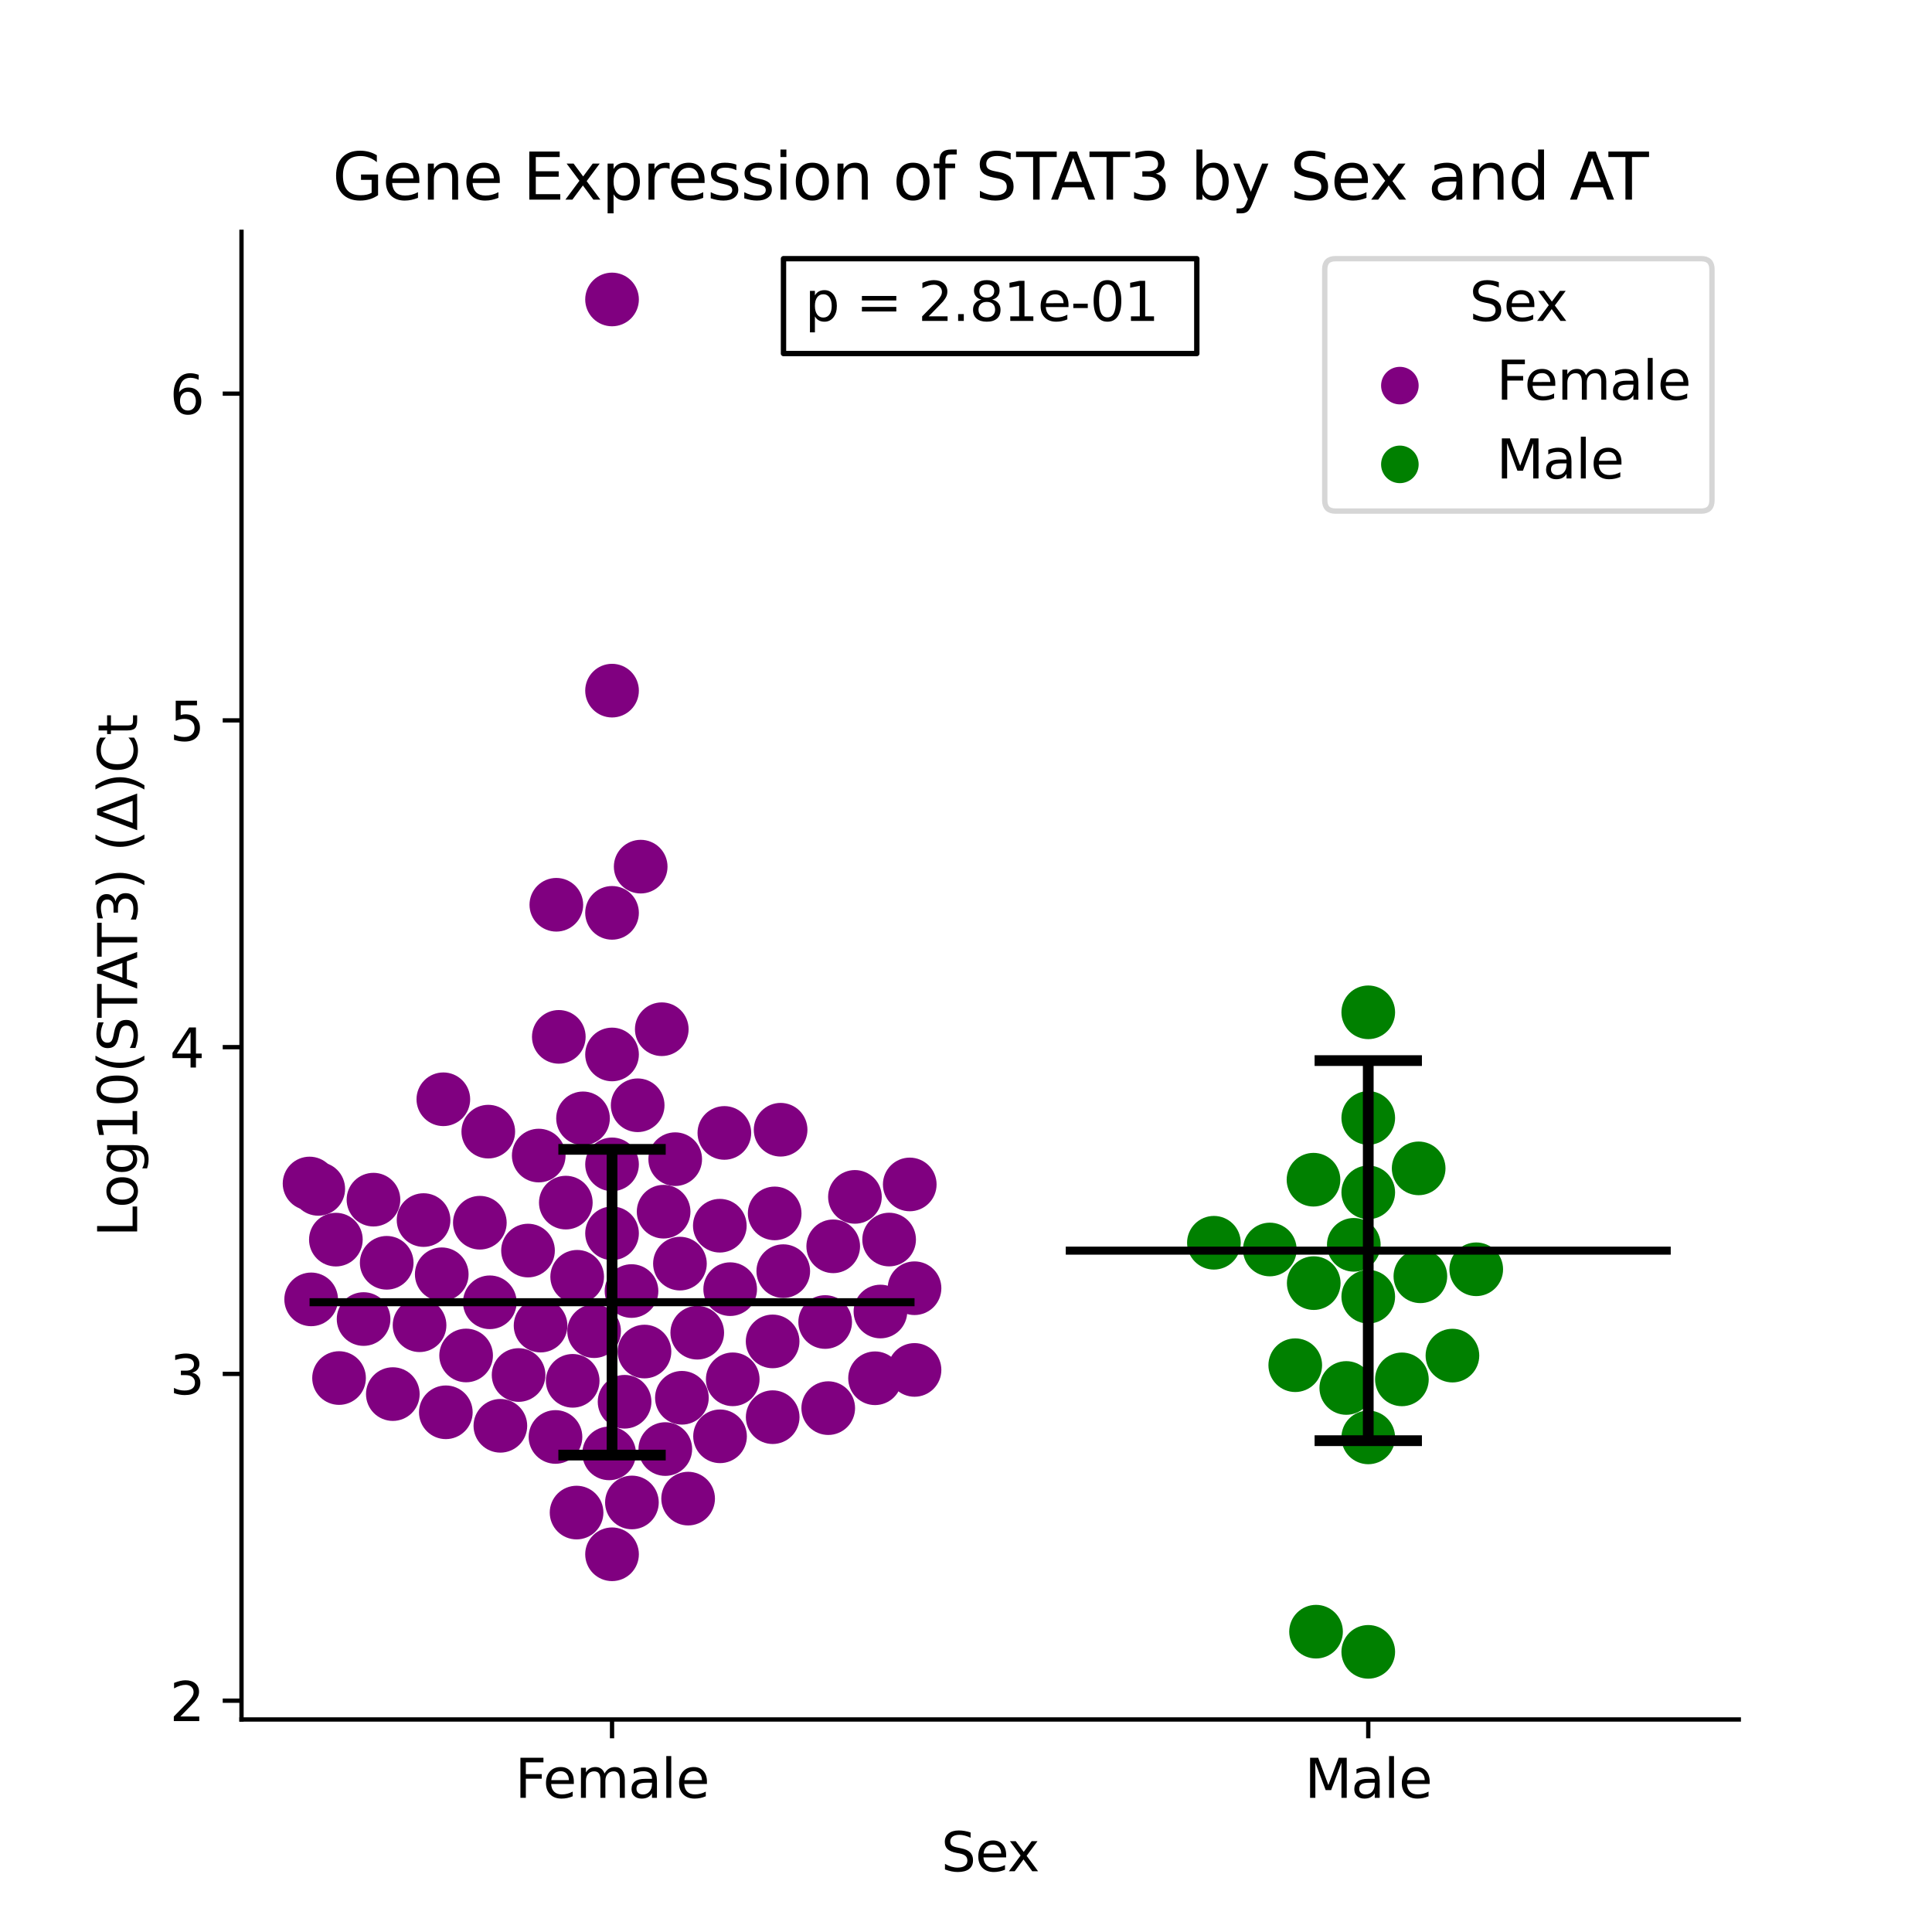 <?xml version="1.0" encoding="utf-8" standalone="no"?>
<!DOCTYPE svg PUBLIC "-//W3C//DTD SVG 1.1//EN"
  "http://www.w3.org/Graphics/SVG/1.1/DTD/svg11.dtd">
<svg xmlns:xlink="http://www.w3.org/1999/xlink" width="360pt" height="360pt" viewBox="0 0 360 360" xmlns="http://www.w3.org/2000/svg" version="1.1">
 <defs>
  <style type="text/css">*{stroke-linejoin: round; stroke-linecap: butt}</style>
 </defs>
 <g id="figure_1">
  <g id="patch_1">
   <path d="M 0 360 
L 360 360 
L 360 0 
L 0 0 
z
" style="fill: #ffffff"/>
  </g>
  <g id="axes_1">
   <g id="patch_2">
    <path d="M 45 320.4 
L 324 320.4 
L 324 43.2 
L 45 43.2 
z
" style="fill: #ffffff"/>
   </g>
   <g id="PathCollection_1">
    <defs>
     <path id="C0_0_b13d244ba3" d="M 0 5 
C 1.326 5 2.598 4.473 3.536 3.536 
C 4.473 2.598 5 1.326 5 -0 
C 5 -1.326 4.473 -2.598 3.536 -3.536 
C 2.598 -4.473 1.326 -5 0 -5 
C -1.326 -5 -2.598 -4.473 -3.536 -3.536 
C -4.473 -2.598 -5 -1.326 -5 0 
C -5 1.326 -4.473 2.598 -3.536 3.536 
C -2.598 4.473 -1.326 5 0 5 
z
"/>
    </defs>
    <g clip-path="url(#p13f1347b82)">
     <use xlink:href="#C0_0_b13d244ba3" x="78.179" y="246.939" style="fill: #800080"/>
    </g>
    <g clip-path="url(#p13f1347b82)">
     <use xlink:href="#C0_0_b13d244ba3" x="72.057" y="235.304" style="fill: #800080"/>
    </g>
    <g clip-path="url(#p13f1347b82)">
     <use xlink:href="#C0_0_b13d244ba3" x="103.507" y="267.756" style="fill: #800080"/>
    </g>
    <g clip-path="url(#p13f1347b82)">
     <use xlink:href="#C0_0_b13d244ba3" x="104.126" y="193.204" style="fill: #800080"/>
    </g>
    <g clip-path="url(#p13f1347b82)">
     <use xlink:href="#C0_0_b13d244ba3" x="113.504" y="270.815" style="fill: #800080"/>
    </g>
    <g clip-path="url(#p13f1347b82)">
     <use xlink:href="#C0_0_b13d244ba3" x="155.258" y="232.233" style="fill: #800080"/>
    </g>
    <g clip-path="url(#p13f1347b82)">
     <use xlink:href="#C0_0_b13d244ba3" x="105.433" y="224.09" style="fill: #800080"/>
    </g>
    <g clip-path="url(#p13f1347b82)">
     <use xlink:href="#C0_0_b13d244ba3" x="118.822" y="205.951" style="fill: #800080"/>
    </g>
    <g clip-path="url(#p13f1347b82)">
     <use xlink:href="#C0_0_b13d244ba3" x="78.925" y="227.342" style="fill: #800080"/>
    </g>
    <g clip-path="url(#p13f1347b82)">
     <use xlink:href="#C0_0_b13d244ba3" x="57.682" y="220.529" style="fill: #800080"/>
    </g>
    <g clip-path="url(#p13f1347b82)">
     <use xlink:href="#C0_0_b13d244ba3" x="123.312" y="191.781" style="fill: #800080"/>
    </g>
    <g clip-path="url(#p13f1347b82)">
     <use xlink:href="#C0_0_b13d244ba3" x="163.052" y="256.819" style="fill: #800080"/>
    </g>
    <g clip-path="url(#p13f1347b82)">
     <use xlink:href="#C0_0_b13d244ba3" x="169.519" y="220.703" style="fill: #800080"/>
    </g>
    <g clip-path="url(#p13f1347b82)">
     <use xlink:href="#C0_0_b13d244ba3" x="57.98" y="242.12" style="fill: #800080"/>
    </g>
    <g clip-path="url(#p13f1347b82)">
     <use xlink:href="#C0_0_b13d244ba3" x="117.749" y="279.961" style="fill: #800080"/>
    </g>
    <g clip-path="url(#p13f1347b82)">
     <use xlink:href="#C0_0_b13d244ba3" x="63.177" y="256.779" style="fill: #800080"/>
    </g>
    <g clip-path="url(#p13f1347b82)">
     <use xlink:href="#C0_0_b13d244ba3" x="114.045" y="128.691" style="fill: #800080"/>
    </g>
    <g clip-path="url(#p13f1347b82)">
     <use xlink:href="#C0_0_b13d244ba3" x="114.045" y="170.098" style="fill: #800080"/>
    </g>
    <g clip-path="url(#p13f1347b82)">
     <use xlink:href="#C0_0_b13d244ba3" x="165.675" y="230.973" style="fill: #800080"/>
    </g>
    <g clip-path="url(#p13f1347b82)">
     <use xlink:href="#C0_0_b13d244ba3" x="82.314" y="237.444" style="fill: #800080"/>
    </g>
    <g clip-path="url(#p13f1347b82)">
     <use xlink:href="#C0_0_b13d244ba3" x="106.713" y="257.297" style="fill: #800080"/>
    </g>
    <g clip-path="url(#p13f1347b82)">
     <use xlink:href="#C0_0_b13d244ba3" x="83.074" y="263.16" style="fill: #800080"/>
    </g>
    <g clip-path="url(#p13f1347b82)">
     <use xlink:href="#C0_0_b13d244ba3" x="159.305" y="223.023" style="fill: #800080"/>
    </g>
    <g clip-path="url(#p13f1347b82)">
     <use xlink:href="#C0_0_b13d244ba3" x="96.633" y="256.215" style="fill: #800080"/>
    </g>
    <g clip-path="url(#p13f1347b82)">
     <use xlink:href="#C0_0_b13d244ba3" x="153.759" y="246.339" style="fill: #800080"/>
    </g>
    <g clip-path="url(#p13f1347b82)">
     <use xlink:href="#C0_0_b13d244ba3" x="134.974" y="211.105" style="fill: #800080"/>
    </g>
    <g clip-path="url(#p13f1347b82)">
     <use xlink:href="#C0_0_b13d244ba3" x="98.388" y="233.025" style="fill: #800080"/>
    </g>
    <g clip-path="url(#p13f1347b82)">
     <use xlink:href="#C0_0_b13d244ba3" x="145.95" y="236.86" style="fill: #800080"/>
    </g>
    <g clip-path="url(#p13f1347b82)">
     <use xlink:href="#C0_0_b13d244ba3" x="119.383" y="161.487" style="fill: #800080"/>
    </g>
    <g clip-path="url(#p13f1347b82)">
     <use xlink:href="#C0_0_b13d244ba3" x="100.385" y="215.322" style="fill: #800080"/>
    </g>
    <g clip-path="url(#p13f1347b82)">
     <use xlink:href="#C0_0_b13d244ba3" x="108.638" y="208.39" style="fill: #800080"/>
    </g>
    <g clip-path="url(#p13f1347b82)">
     <use xlink:href="#C0_0_b13d244ba3" x="69.59" y="223.538" style="fill: #800080"/>
    </g>
    <g clip-path="url(#p13f1347b82)">
     <use xlink:href="#C0_0_b13d244ba3" x="126.697" y="235.458" style="fill: #800080"/>
    </g>
    <g clip-path="url(#p13f1347b82)">
     <use xlink:href="#C0_0_b13d244ba3" x="114.045" y="216.962" style="fill: #800080"/>
    </g>
    <g clip-path="url(#p13f1347b82)">
     <use xlink:href="#C0_0_b13d244ba3" x="136.06" y="240.217" style="fill: #800080"/>
    </g>
    <g clip-path="url(#p13f1347b82)">
     <use xlink:href="#C0_0_b13d244ba3" x="114.045" y="55.8" style="fill: #800080"/>
    </g>
    <g clip-path="url(#p13f1347b82)">
     <use xlink:href="#C0_0_b13d244ba3" x="123.656" y="225.781" style="fill: #800080"/>
    </g>
    <g clip-path="url(#p13f1347b82)">
     <use xlink:href="#C0_0_b13d244ba3" x="82.61" y="204.834" style="fill: #800080"/>
    </g>
    <g clip-path="url(#p13f1347b82)">
     <use xlink:href="#C0_0_b13d244ba3" x="170.409" y="240.042" style="fill: #800080"/>
    </g>
    <g clip-path="url(#p13f1347b82)">
     <use xlink:href="#C0_0_b13d244ba3" x="123.97" y="270.012" style="fill: #800080"/>
    </g>
    <g clip-path="url(#p13f1347b82)">
     <use xlink:href="#C0_0_b13d244ba3" x="100.728" y="247.007" style="fill: #800080"/>
    </g>
    <g clip-path="url(#p13f1347b82)">
     <use xlink:href="#C0_0_b13d244ba3" x="134.128" y="228.393" style="fill: #800080"/>
    </g>
    <g clip-path="url(#p13f1347b82)">
     <use xlink:href="#C0_0_b13d244ba3" x="170.409" y="255.265" style="fill: #800080"/>
    </g>
    <g clip-path="url(#p13f1347b82)">
     <use xlink:href="#C0_0_b13d244ba3" x="67.749" y="245.785" style="fill: #800080"/>
    </g>
    <g clip-path="url(#p13f1347b82)">
     <use xlink:href="#C0_0_b13d244ba3" x="143.979" y="264.069" style="fill: #800080"/>
    </g>
    <g clip-path="url(#p13f1347b82)">
     <use xlink:href="#C0_0_b13d244ba3" x="134.169" y="267.635" style="fill: #800080"/>
    </g>
    <g clip-path="url(#p13f1347b82)">
     <use xlink:href="#C0_0_b13d244ba3" x="93.236" y="265.677" style="fill: #800080"/>
    </g>
    <g clip-path="url(#p13f1347b82)">
     <use xlink:href="#C0_0_b13d244ba3" x="120.09" y="251.842" style="fill: #800080"/>
    </g>
    <g clip-path="url(#p13f1347b82)">
     <use xlink:href="#C0_0_b13d244ba3" x="107.437" y="281.846" style="fill: #800080"/>
    </g>
    <g clip-path="url(#p13f1347b82)">
     <use xlink:href="#C0_0_b13d244ba3" x="62.586" y="230.988" style="fill: #800080"/>
    </g>
    <g clip-path="url(#p13f1347b82)">
     <use xlink:href="#C0_0_b13d244ba3" x="59.303" y="221.531" style="fill: #800080"/>
    </g>
    <g clip-path="url(#p13f1347b82)">
     <use xlink:href="#C0_0_b13d244ba3" x="145.456" y="210.51" style="fill: #800080"/>
    </g>
    <g clip-path="url(#p13f1347b82)">
     <use xlink:href="#C0_0_b13d244ba3" x="136.536" y="257.016" style="fill: #800080"/>
    </g>
    <g clip-path="url(#p13f1347b82)">
     <use xlink:href="#C0_0_b13d244ba3" x="154.329" y="262.385" style="fill: #800080"/>
    </g>
    <g clip-path="url(#p13f1347b82)">
     <use xlink:href="#C0_0_b13d244ba3" x="164.056" y="244.383" style="fill: #800080"/>
    </g>
    <g clip-path="url(#p13f1347b82)">
     <use xlink:href="#C0_0_b13d244ba3" x="129.922" y="248.331" style="fill: #800080"/>
    </g>
    <g clip-path="url(#p13f1347b82)">
     <use xlink:href="#C0_0_b13d244ba3" x="128.222" y="279.245" style="fill: #800080"/>
    </g>
    <g clip-path="url(#p13f1347b82)">
     <use xlink:href="#C0_0_b13d244ba3" x="86.855" y="252.572" style="fill: #800080"/>
    </g>
    <g clip-path="url(#p13f1347b82)">
     <use xlink:href="#C0_0_b13d244ba3" x="107.549" y="237.911" style="fill: #800080"/>
    </g>
    <g clip-path="url(#p13f1347b82)">
     <use xlink:href="#C0_0_b13d244ba3" x="116.382" y="261.198" style="fill: #800080"/>
    </g>
    <g clip-path="url(#p13f1347b82)">
     <use xlink:href="#C0_0_b13d244ba3" x="91.27" y="242.664" style="fill: #800080"/>
    </g>
    <g clip-path="url(#p13f1347b82)">
     <use xlink:href="#C0_0_b13d244ba3" x="114.045" y="229.81" style="fill: #800080"/>
    </g>
    <g clip-path="url(#p13f1347b82)">
     <use xlink:href="#C0_0_b13d244ba3" x="89.412" y="227.836" style="fill: #800080"/>
    </g>
    <g clip-path="url(#p13f1347b82)">
     <use xlink:href="#C0_0_b13d244ba3" x="110.702" y="248.047" style="fill: #800080"/>
    </g>
    <g clip-path="url(#p13f1347b82)">
     <use xlink:href="#C0_0_b13d244ba3" x="90.985" y="210.865" style="fill: #800080"/>
    </g>
    <g clip-path="url(#p13f1347b82)">
     <use xlink:href="#C0_0_b13d244ba3" x="144.349" y="226.101" style="fill: #800080"/>
    </g>
    <g clip-path="url(#p13f1347b82)">
     <use xlink:href="#C0_0_b13d244ba3" x="114.045" y="289.617" style="fill: #800080"/>
    </g>
    <g clip-path="url(#p13f1347b82)">
     <use xlink:href="#C0_0_b13d244ba3" x="143.968" y="249.952" style="fill: #800080"/>
    </g>
    <g clip-path="url(#p13f1347b82)">
     <use xlink:href="#C0_0_b13d244ba3" x="114.045" y="196.483" style="fill: #800080"/>
    </g>
    <g clip-path="url(#p13f1347b82)">
     <use xlink:href="#C0_0_b13d244ba3" x="73.197" y="259.769" style="fill: #800080"/>
    </g>
    <g clip-path="url(#p13f1347b82)">
     <use xlink:href="#C0_0_b13d244ba3" x="125.816" y="215.995" style="fill: #800080"/>
    </g>
    <g clip-path="url(#p13f1347b82)">
     <use xlink:href="#C0_0_b13d244ba3" x="117.672" y="240.568" style="fill: #800080"/>
    </g>
    <g clip-path="url(#p13f1347b82)">
     <use xlink:href="#C0_0_b13d244ba3" x="103.666" y="168.59" style="fill: #800080"/>
    </g>
    <g clip-path="url(#p13f1347b82)">
     <use xlink:href="#C0_0_b13d244ba3" x="127.063" y="260.456" style="fill: #800080"/>
    </g>
   </g>
   <g id="PathCollection_2">
    <defs>
     <path id="C1_0_c668969787" d="M 0 5 
C 1.326 5 2.598 4.473 3.536 3.536 
C 4.473 2.598 5 1.326 5 -0 
C 5 -1.326 4.473 -2.598 3.536 -3.536 
C 2.598 -4.473 1.326 -5 0 -5 
C -1.326 -5 -2.598 -4.473 -3.536 -3.536 
C -4.473 -2.598 -5 -1.326 -5 0 
C -5 1.326 -4.473 2.598 -3.536 3.536 
C -2.598 4.473 -1.326 5 0 5 
z
"/>
    </defs>
    <g clip-path="url(#p13f1347b82)">
     <use xlink:href="#C1_0_c668969787" x="254.955" y="188.631" style="fill: #008000"/>
    </g>
    <g clip-path="url(#p13f1347b82)">
     <use xlink:href="#C1_0_c668969787" x="264.666" y="237.818" style="fill: #008000"/>
    </g>
    <g clip-path="url(#p13f1347b82)">
     <use xlink:href="#C1_0_c668969787" x="245.225" y="304.04" style="fill: #008000"/>
    </g>
    <g clip-path="url(#p13f1347b82)">
     <use xlink:href="#C1_0_c668969787" x="254.955" y="222.18" style="fill: #008000"/>
    </g>
    <g clip-path="url(#p13f1347b82)">
     <use xlink:href="#C1_0_c668969787" x="250.86" y="258.629" style="fill: #008000"/>
    </g>
    <g clip-path="url(#p13f1347b82)">
     <use xlink:href="#C1_0_c668969787" x="226.195" y="231.57" style="fill: #008000"/>
    </g>
    <g clip-path="url(#p13f1347b82)">
     <use xlink:href="#C1_0_c668969787" x="254.955" y="307.8" style="fill: #008000"/>
    </g>
    <g clip-path="url(#p13f1347b82)">
     <use xlink:href="#C1_0_c668969787" x="254.955" y="241.62" style="fill: #008000"/>
    </g>
    <g clip-path="url(#p13f1347b82)">
     <use xlink:href="#C1_0_c668969787" x="264.347" y="217.709" style="fill: #008000"/>
    </g>
    <g clip-path="url(#p13f1347b82)">
     <use xlink:href="#C1_0_c668969787" x="275.076" y="236.512" style="fill: #008000"/>
    </g>
    <g clip-path="url(#p13f1347b82)">
     <use xlink:href="#C1_0_c668969787" x="252.261" y="231.955" style="fill: #008000"/>
    </g>
    <g clip-path="url(#p13f1347b82)">
     <use xlink:href="#C1_0_c668969787" x="244.751" y="219.821" style="fill: #008000"/>
    </g>
    <g clip-path="url(#p13f1347b82)">
     <use xlink:href="#C1_0_c668969787" x="244.796" y="239.091" style="fill: #008000"/>
    </g>
    <g clip-path="url(#p13f1347b82)">
     <use xlink:href="#C1_0_c668969787" x="254.955" y="267.838" style="fill: #008000"/>
    </g>
    <g clip-path="url(#p13f1347b82)">
     <use xlink:href="#C1_0_c668969787" x="261.224" y="257.025" style="fill: #008000"/>
    </g>
    <g clip-path="url(#p13f1347b82)">
     <use xlink:href="#C1_0_c668969787" x="254.955" y="208.316" style="fill: #008000"/>
    </g>
    <g clip-path="url(#p13f1347b82)">
     <use xlink:href="#C1_0_c668969787" x="236.612" y="232.826" style="fill: #008000"/>
    </g>
    <g clip-path="url(#p13f1347b82)">
     <use xlink:href="#C1_0_c668969787" x="241.352" y="254.386" style="fill: #008000"/>
    </g>
    <g clip-path="url(#p13f1347b82)">
     <use xlink:href="#C1_0_c668969787" x="270.639" y="252.598" style="fill: #008000"/>
    </g>
   </g>
   <g id="PathCollection_3"/>
   <g id="PathCollection_4"/>
   <g id="matplotlib.axis_1">
    <g id="xtick_1">
     <g id="line2d_1">
      <defs>
       <path id="mabdd263189" d="M 0 0 
L 0 3.5 
" style="stroke: #000000; stroke-width: 0.8"/>
      </defs>
      <g>
       <use xlink:href="#mabdd263189" x="114.045" y="320.4" style="stroke: #000000; stroke-width: 0.8"/>
      </g>
     </g>
     <g id="text_1">
      <!-- Female -->
      <g transform="translate(95.968 334.998) scale(0.1 -0.1)">
       <defs>
        <path id="DejaVuSans-46" d="M 628 4666 
L 3309 4666 
L 3309 4134 
L 1259 4134 
L 1259 2759 
L 3109 2759 
L 3109 2228 
L 1259 2228 
L 1259 0 
L 628 0 
L 628 4666 
z
" transform="scale(0.016)"/>
        <path id="DejaVuSans-65" d="M 3597 1894 
L 3597 1613 
L 953 1613 
Q 991 1019 1311 708 
Q 1631 397 2203 397 
Q 2534 397 2845 478 
Q 3156 559 3463 722 
L 3463 178 
Q 3153 47 2828 -22 
Q 2503 -91 2169 -91 
Q 1331 -91 842 396 
Q 353 884 353 1716 
Q 353 2575 817 3079 
Q 1281 3584 2069 3584 
Q 2775 3584 3186 3129 
Q 3597 2675 3597 1894 
z
M 3022 2063 
Q 3016 2534 2758 2815 
Q 2500 3097 2075 3097 
Q 1594 3097 1305 2825 
Q 1016 2553 972 2059 
L 3022 2063 
z
" transform="scale(0.016)"/>
        <path id="DejaVuSans-6d" d="M 3328 2828 
Q 3544 3216 3844 3400 
Q 4144 3584 4550 3584 
Q 5097 3584 5394 3201 
Q 5691 2819 5691 2113 
L 5691 0 
L 5113 0 
L 5113 2094 
Q 5113 2597 4934 2840 
Q 4756 3084 4391 3084 
Q 3944 3084 3684 2787 
Q 3425 2491 3425 1978 
L 3425 0 
L 2847 0 
L 2847 2094 
Q 2847 2600 2669 2842 
Q 2491 3084 2119 3084 
Q 1678 3084 1418 2786 
Q 1159 2488 1159 1978 
L 1159 0 
L 581 0 
L 581 3500 
L 1159 3500 
L 1159 2956 
Q 1356 3278 1631 3431 
Q 1906 3584 2284 3584 
Q 2666 3584 2933 3390 
Q 3200 3197 3328 2828 
z
" transform="scale(0.016)"/>
        <path id="DejaVuSans-61" d="M 2194 1759 
Q 1497 1759 1228 1600 
Q 959 1441 959 1056 
Q 959 750 1161 570 
Q 1363 391 1709 391 
Q 2188 391 2477 730 
Q 2766 1069 2766 1631 
L 2766 1759 
L 2194 1759 
z
M 3341 1997 
L 3341 0 
L 2766 0 
L 2766 531 
Q 2569 213 2275 61 
Q 1981 -91 1556 -91 
Q 1019 -91 701 211 
Q 384 513 384 1019 
Q 384 1609 779 1909 
Q 1175 2209 1959 2209 
L 2766 2209 
L 2766 2266 
Q 2766 2663 2505 2880 
Q 2244 3097 1772 3097 
Q 1472 3097 1187 3025 
Q 903 2953 641 2809 
L 641 3341 
Q 956 3463 1253 3523 
Q 1550 3584 1831 3584 
Q 2591 3584 2966 3190 
Q 3341 2797 3341 1997 
z
" transform="scale(0.016)"/>
        <path id="DejaVuSans-6c" d="M 603 4863 
L 1178 4863 
L 1178 0 
L 603 0 
L 603 4863 
z
" transform="scale(0.016)"/>
       </defs>
       <use xlink:href="#DejaVuSans-46"/>
       <use xlink:href="#DejaVuSans-65" x="52.02"/>
       <use xlink:href="#DejaVuSans-6d" x="113.543"/>
       <use xlink:href="#DejaVuSans-61" x="210.955"/>
       <use xlink:href="#DejaVuSans-6c" x="272.234"/>
       <use xlink:href="#DejaVuSans-65" x="300.018"/>
      </g>
     </g>
    </g>
    <g id="xtick_2">
     <g id="line2d_2">
      <g>
       <use xlink:href="#mabdd263189" x="254.955" y="320.4" style="stroke: #000000; stroke-width: 0.8"/>
      </g>
     </g>
     <g id="text_2">
      <!-- Male -->
      <g transform="translate(243.111 334.998) scale(0.1 -0.1)">
       <defs>
        <path id="DejaVuSans-4d" d="M 628 4666 
L 1569 4666 
L 2759 1491 
L 3956 4666 
L 4897 4666 
L 4897 0 
L 4281 0 
L 4281 4097 
L 3078 897 
L 2444 897 
L 1241 4097 
L 1241 0 
L 628 0 
L 628 4666 
z
" transform="scale(0.016)"/>
       </defs>
       <use xlink:href="#DejaVuSans-4d"/>
       <use xlink:href="#DejaVuSans-61" x="86.279"/>
       <use xlink:href="#DejaVuSans-6c" x="147.559"/>
       <use xlink:href="#DejaVuSans-65" x="175.342"/>
      </g>
     </g>
    </g>
    <g id="text_3">
     <!-- Sex -->
     <g transform="translate(175.377 348.677) scale(0.1 -0.1)">
      <defs>
       <path id="DejaVuSans-53" d="M 3425 4513 
L 3425 3897 
Q 3066 4069 2747 4153 
Q 2428 4238 2131 4238 
Q 1616 4238 1336 4038 
Q 1056 3838 1056 3469 
Q 1056 3159 1242 3001 
Q 1428 2844 1947 2747 
L 2328 2669 
Q 3034 2534 3370 2195 
Q 3706 1856 3706 1288 
Q 3706 609 3251 259 
Q 2797 -91 1919 -91 
Q 1588 -91 1214 -16 
Q 841 59 441 206 
L 441 856 
Q 825 641 1194 531 
Q 1563 422 1919 422 
Q 2459 422 2753 634 
Q 3047 847 3047 1241 
Q 3047 1584 2836 1778 
Q 2625 1972 2144 2069 
L 1759 2144 
Q 1053 2284 737 2584 
Q 422 2884 422 3419 
Q 422 4038 858 4394 
Q 1294 4750 2059 4750 
Q 2388 4750 2728 4690 
Q 3069 4631 3425 4513 
z
" transform="scale(0.016)"/>
       <path id="DejaVuSans-78" d="M 3513 3500 
L 2247 1797 
L 3578 0 
L 2900 0 
L 1881 1375 
L 863 0 
L 184 0 
L 1544 1831 
L 300 3500 
L 978 3500 
L 1906 2253 
L 2834 3500 
L 3513 3500 
z
" transform="scale(0.016)"/>
      </defs>
      <use xlink:href="#DejaVuSans-53"/>
      <use xlink:href="#DejaVuSans-65" x="63.477"/>
      <use xlink:href="#DejaVuSans-78" x="123.25"/>
     </g>
    </g>
   </g>
   <g id="matplotlib.axis_2">
    <g id="ytick_1">
     <g id="line2d_3">
      <defs>
       <path id="m3b2eb5353b" d="M 0 0 
L -3.5 0 
" style="stroke: #000000; stroke-width: 0.8"/>
      </defs>
      <g>
       <use xlink:href="#m3b2eb5353b" x="45" y="316.895" style="stroke: #000000; stroke-width: 0.8"/>
      </g>
     </g>
     <g id="text_4">
      <!-- 2 -->
      <g transform="translate(31.637 320.694) scale(0.1 -0.1)">
       <defs>
        <path id="DejaVuSans-32" d="M 1228 531 
L 3431 531 
L 3431 0 
L 469 0 
L 469 531 
Q 828 903 1448 1529 
Q 2069 2156 2228 2338 
Q 2531 2678 2651 2914 
Q 2772 3150 2772 3378 
Q 2772 3750 2511 3984 
Q 2250 4219 1831 4219 
Q 1534 4219 1204 4116 
Q 875 4013 500 3803 
L 500 4441 
Q 881 4594 1212 4672 
Q 1544 4750 1819 4750 
Q 2544 4750 2975 4387 
Q 3406 4025 3406 3419 
Q 3406 3131 3298 2873 
Q 3191 2616 2906 2266 
Q 2828 2175 2409 1742 
Q 1991 1309 1228 531 
z
" transform="scale(0.016)"/>
       </defs>
       <use xlink:href="#DejaVuSans-32"/>
      </g>
     </g>
    </g>
    <g id="ytick_2">
     <g id="line2d_4">
      <g>
       <use xlink:href="#m3b2eb5353b" x="45" y="256.008" style="stroke: #000000; stroke-width: 0.8"/>
      </g>
     </g>
     <g id="text_5">
      <!-- 3 -->
      <g transform="translate(31.637 259.807) scale(0.1 -0.1)">
       <defs>
        <path id="DejaVuSans-33" d="M 2597 2516 
Q 3050 2419 3304 2112 
Q 3559 1806 3559 1356 
Q 3559 666 3084 287 
Q 2609 -91 1734 -91 
Q 1441 -91 1130 -33 
Q 819 25 488 141 
L 488 750 
Q 750 597 1062 519 
Q 1375 441 1716 441 
Q 2309 441 2620 675 
Q 2931 909 2931 1356 
Q 2931 1769 2642 2001 
Q 2353 2234 1838 2234 
L 1294 2234 
L 1294 2753 
L 1863 2753 
Q 2328 2753 2575 2939 
Q 2822 3125 2822 3475 
Q 2822 3834 2567 4026 
Q 2313 4219 1838 4219 
Q 1578 4219 1281 4162 
Q 984 4106 628 3988 
L 628 4550 
Q 988 4650 1302 4700 
Q 1616 4750 1894 4750 
Q 2613 4750 3031 4423 
Q 3450 4097 3450 3541 
Q 3450 3153 3228 2886 
Q 3006 2619 2597 2516 
z
" transform="scale(0.016)"/>
       </defs>
       <use xlink:href="#DejaVuSans-33"/>
      </g>
     </g>
    </g>
    <g id="ytick_3">
     <g id="line2d_5">
      <g>
       <use xlink:href="#m3b2eb5353b" x="45" y="195.121" style="stroke: #000000; stroke-width: 0.8"/>
      </g>
     </g>
     <g id="text_6">
      <!-- 4 -->
      <g transform="translate(31.637 198.92) scale(0.1 -0.1)">
       <defs>
        <path id="DejaVuSans-34" d="M 2419 4116 
L 825 1625 
L 2419 1625 
L 2419 4116 
z
M 2253 4666 
L 3047 4666 
L 3047 1625 
L 3713 1625 
L 3713 1100 
L 3047 1100 
L 3047 0 
L 2419 0 
L 2419 1100 
L 313 1100 
L 313 1709 
L 2253 4666 
z
" transform="scale(0.016)"/>
       </defs>
       <use xlink:href="#DejaVuSans-34"/>
      </g>
     </g>
    </g>
    <g id="ytick_4">
     <g id="line2d_6">
      <g>
       <use xlink:href="#m3b2eb5353b" x="45" y="134.235" style="stroke: #000000; stroke-width: 0.8"/>
      </g>
     </g>
     <g id="text_7">
      <!-- 5 -->
      <g transform="translate(31.637 138.034) scale(0.1 -0.1)">
       <defs>
        <path id="DejaVuSans-35" d="M 691 4666 
L 3169 4666 
L 3169 4134 
L 1269 4134 
L 1269 2991 
Q 1406 3038 1543 3061 
Q 1681 3084 1819 3084 
Q 2600 3084 3056 2656 
Q 3513 2228 3513 1497 
Q 3513 744 3044 326 
Q 2575 -91 1722 -91 
Q 1428 -91 1123 -41 
Q 819 9 494 109 
L 494 744 
Q 775 591 1075 516 
Q 1375 441 1709 441 
Q 2250 441 2565 725 
Q 2881 1009 2881 1497 
Q 2881 1984 2565 2268 
Q 2250 2553 1709 2553 
Q 1456 2553 1204 2497 
Q 953 2441 691 2322 
L 691 4666 
z
" transform="scale(0.016)"/>
       </defs>
       <use xlink:href="#DejaVuSans-35"/>
      </g>
     </g>
    </g>
    <g id="ytick_5">
     <g id="line2d_7">
      <g>
       <use xlink:href="#m3b2eb5353b" x="45" y="73.348" style="stroke: #000000; stroke-width: 0.8"/>
      </g>
     </g>
     <g id="text_8">
      <!-- 6 -->
      <g transform="translate(31.637 77.147) scale(0.1 -0.1)">
       <defs>
        <path id="DejaVuSans-36" d="M 2113 2584 
Q 1688 2584 1439 2293 
Q 1191 2003 1191 1497 
Q 1191 994 1439 701 
Q 1688 409 2113 409 
Q 2538 409 2786 701 
Q 3034 994 3034 1497 
Q 3034 2003 2786 2293 
Q 2538 2584 2113 2584 
z
M 3366 4563 
L 3366 3988 
Q 3128 4100 2886 4159 
Q 2644 4219 2406 4219 
Q 1781 4219 1451 3797 
Q 1122 3375 1075 2522 
Q 1259 2794 1537 2939 
Q 1816 3084 2150 3084 
Q 2853 3084 3261 2657 
Q 3669 2231 3669 1497 
Q 3669 778 3244 343 
Q 2819 -91 2113 -91 
Q 1303 -91 875 529 
Q 447 1150 447 2328 
Q 447 3434 972 4092 
Q 1497 4750 2381 4750 
Q 2619 4750 2861 4703 
Q 3103 4656 3366 4563 
z
" transform="scale(0.016)"/>
       </defs>
       <use xlink:href="#DejaVuSans-36"/>
      </g>
     </g>
    </g>
    <g id="text_9">
     <!-- Log10(STAT3) (Δ)Ct -->
     <g transform="translate(25.558 230.467) rotate(-90) scale(0.1 -0.1)">
      <defs>
       <path id="DejaVuSans-4c" d="M 628 4666 
L 1259 4666 
L 1259 531 
L 3531 531 
L 3531 0 
L 628 0 
L 628 4666 
z
" transform="scale(0.016)"/>
       <path id="DejaVuSans-6f" d="M 1959 3097 
Q 1497 3097 1228 2736 
Q 959 2375 959 1747 
Q 959 1119 1226 758 
Q 1494 397 1959 397 
Q 2419 397 2687 759 
Q 2956 1122 2956 1747 
Q 2956 2369 2687 2733 
Q 2419 3097 1959 3097 
z
M 1959 3584 
Q 2709 3584 3137 3096 
Q 3566 2609 3566 1747 
Q 3566 888 3137 398 
Q 2709 -91 1959 -91 
Q 1206 -91 779 398 
Q 353 888 353 1747 
Q 353 2609 779 3096 
Q 1206 3584 1959 3584 
z
" transform="scale(0.016)"/>
       <path id="DejaVuSans-67" d="M 2906 1791 
Q 2906 2416 2648 2759 
Q 2391 3103 1925 3103 
Q 1463 3103 1205 2759 
Q 947 2416 947 1791 
Q 947 1169 1205 825 
Q 1463 481 1925 481 
Q 2391 481 2648 825 
Q 2906 1169 2906 1791 
z
M 3481 434 
Q 3481 -459 3084 -895 
Q 2688 -1331 1869 -1331 
Q 1566 -1331 1297 -1286 
Q 1028 -1241 775 -1147 
L 775 -588 
Q 1028 -725 1275 -790 
Q 1522 -856 1778 -856 
Q 2344 -856 2625 -561 
Q 2906 -266 2906 331 
L 2906 616 
Q 2728 306 2450 153 
Q 2172 0 1784 0 
Q 1141 0 747 490 
Q 353 981 353 1791 
Q 353 2603 747 3093 
Q 1141 3584 1784 3584 
Q 2172 3584 2450 3431 
Q 2728 3278 2906 2969 
L 2906 3500 
L 3481 3500 
L 3481 434 
z
" transform="scale(0.016)"/>
       <path id="DejaVuSans-31" d="M 794 531 
L 1825 531 
L 1825 4091 
L 703 3866 
L 703 4441 
L 1819 4666 
L 2450 4666 
L 2450 531 
L 3481 531 
L 3481 0 
L 794 0 
L 794 531 
z
" transform="scale(0.016)"/>
       <path id="DejaVuSans-30" d="M 2034 4250 
Q 1547 4250 1301 3770 
Q 1056 3291 1056 2328 
Q 1056 1369 1301 889 
Q 1547 409 2034 409 
Q 2525 409 2770 889 
Q 3016 1369 3016 2328 
Q 3016 3291 2770 3770 
Q 2525 4250 2034 4250 
z
M 2034 4750 
Q 2819 4750 3233 4129 
Q 3647 3509 3647 2328 
Q 3647 1150 3233 529 
Q 2819 -91 2034 -91 
Q 1250 -91 836 529 
Q 422 1150 422 2328 
Q 422 3509 836 4129 
Q 1250 4750 2034 4750 
z
" transform="scale(0.016)"/>
       <path id="DejaVuSans-28" d="M 1984 4856 
Q 1566 4138 1362 3434 
Q 1159 2731 1159 2009 
Q 1159 1288 1364 580 
Q 1569 -128 1984 -844 
L 1484 -844 
Q 1016 -109 783 600 
Q 550 1309 550 2009 
Q 550 2706 781 3412 
Q 1013 4119 1484 4856 
L 1984 4856 
z
" transform="scale(0.016)"/>
       <path id="DejaVuSans-54" d="M -19 4666 
L 3928 4666 
L 3928 4134 
L 2272 4134 
L 2272 0 
L 1638 0 
L 1638 4134 
L -19 4134 
L -19 4666 
z
" transform="scale(0.016)"/>
       <path id="DejaVuSans-41" d="M 2188 4044 
L 1331 1722 
L 3047 1722 
L 2188 4044 
z
M 1831 4666 
L 2547 4666 
L 4325 0 
L 3669 0 
L 3244 1197 
L 1141 1197 
L 716 0 
L 50 0 
L 1831 4666 
z
" transform="scale(0.016)"/>
       <path id="DejaVuSans-29" d="M 513 4856 
L 1013 4856 
Q 1481 4119 1714 3412 
Q 1947 2706 1947 2009 
Q 1947 1309 1714 600 
Q 1481 -109 1013 -844 
L 513 -844 
Q 928 -128 1133 580 
Q 1338 1288 1338 2009 
Q 1338 2731 1133 3434 
Q 928 4138 513 4856 
z
" transform="scale(0.016)"/>
       <path id="DejaVuSans-20" transform="scale(0.016)"/>
       <path id="DejaVuSans-394" d="M 2188 4044 
L 906 525 
L 3472 525 
L 2188 4044 
z
M 50 0 
L 1831 4666 
L 2547 4666 
L 4325 0 
L 50 0 
z
" transform="scale(0.016)"/>
       <path id="DejaVuSans-43" d="M 4122 4306 
L 4122 3641 
Q 3803 3938 3442 4084 
Q 3081 4231 2675 4231 
Q 1875 4231 1450 3742 
Q 1025 3253 1025 2328 
Q 1025 1406 1450 917 
Q 1875 428 2675 428 
Q 3081 428 3442 575 
Q 3803 722 4122 1019 
L 4122 359 
Q 3791 134 3420 21 
Q 3050 -91 2638 -91 
Q 1578 -91 968 557 
Q 359 1206 359 2328 
Q 359 3453 968 4101 
Q 1578 4750 2638 4750 
Q 3056 4750 3426 4639 
Q 3797 4528 4122 4306 
z
" transform="scale(0.016)"/>
       <path id="DejaVuSans-74" d="M 1172 4494 
L 1172 3500 
L 2356 3500 
L 2356 3053 
L 1172 3053 
L 1172 1153 
Q 1172 725 1289 603 
Q 1406 481 1766 481 
L 2356 481 
L 2356 0 
L 1766 0 
Q 1100 0 847 248 
Q 594 497 594 1153 
L 594 3053 
L 172 3053 
L 172 3500 
L 594 3500 
L 594 4494 
L 1172 4494 
z
" transform="scale(0.016)"/>
      </defs>
      <use xlink:href="#DejaVuSans-4c"/>
      <use xlink:href="#DejaVuSans-6f" x="53.963"/>
      <use xlink:href="#DejaVuSans-67" x="115.145"/>
      <use xlink:href="#DejaVuSans-31" x="178.621"/>
      <use xlink:href="#DejaVuSans-30" x="242.244"/>
      <use xlink:href="#DejaVuSans-28" x="305.867"/>
      <use xlink:href="#DejaVuSans-53" x="344.881"/>
      <use xlink:href="#DejaVuSans-54" x="408.357"/>
      <use xlink:href="#DejaVuSans-41" x="461.691"/>
      <use xlink:href="#DejaVuSans-54" x="522.35"/>
      <use xlink:href="#DejaVuSans-33" x="583.434"/>
      <use xlink:href="#DejaVuSans-29" x="647.057"/>
      <use xlink:href="#DejaVuSans-20" x="686.07"/>
      <use xlink:href="#DejaVuSans-28" x="717.857"/>
      <use xlink:href="#DejaVuSans-394" x="756.871"/>
      <use xlink:href="#DejaVuSans-29" x="825.279"/>
      <use xlink:href="#DejaVuSans-43" x="864.293"/>
      <use xlink:href="#DejaVuSans-74" x="934.117"/>
     </g>
    </g>
   </g>
   <g id="LineCollection_1">
    <path d="M 114.045 271.133 
L 114.045 214.168 
" clip-path="url(#p13f1347b82)" style="fill: none; stroke: #000000; stroke-width: 2"/>
   </g>
   <g id="line2d_8">
    <defs>
     <path id="mfe01271359" d="M 10 0 
L -10 -0 
" style="stroke: #000000; stroke-width: 2"/>
    </defs>
    <g clip-path="url(#p13f1347b82)">
     <use xlink:href="#mfe01271359" x="114.045" y="271.133" style="stroke: #000000; stroke-width: 2"/>
    </g>
   </g>
   <g id="line2d_9">
    <g clip-path="url(#p13f1347b82)">
     <use xlink:href="#mfe01271359" x="114.045" y="214.168" style="stroke: #000000; stroke-width: 2"/>
    </g>
   </g>
   <g id="LineCollection_2">
    <path d="M 254.955 268.448 
L 254.955 197.627 
" clip-path="url(#p13f1347b82)" style="fill: none; stroke: #000000; stroke-width: 2"/>
   </g>
   <g id="line2d_10">
    <g clip-path="url(#p13f1347b82)">
     <use xlink:href="#mfe01271359" x="254.955" y="268.448" style="stroke: #000000; stroke-width: 2"/>
    </g>
   </g>
   <g id="line2d_11">
    <g clip-path="url(#p13f1347b82)">
     <use xlink:href="#mfe01271359" x="254.955" y="197.627" style="stroke: #000000; stroke-width: 2"/>
    </g>
   </g>
   <g id="LineCollection_3">
    <path d="M 57.682 242.651 
L 170.409 242.651 
" clip-path="url(#p13f1347b82)" style="fill: none; stroke: #000000; stroke-width: 1.5"/>
   </g>
   <g id="LineCollection_4">
    <path d="M 198.591 233.037 
L 311.318 233.037 
" clip-path="url(#p13f1347b82)" style="fill: none; stroke: #000000; stroke-width: 1.5"/>
   </g>
   <g id="patch_3">
    <path d="M 45 320.4 
L 45 43.2 
" style="fill: none; stroke: #000000; stroke-width: 0.8; stroke-linejoin: miter; stroke-linecap: square"/>
   </g>
   <g id="patch_4">
    <path d="M 45 320.4 
L 324 320.4 
" style="fill: none; stroke: #000000; stroke-width: 0.8; stroke-linejoin: miter; stroke-linecap: square"/>
   </g>
   <g id="text_10">
    <!-- Gene Expression of STAT3 by Sex and AT -->
    <g transform="translate(61.936 37.2) scale(0.12 -0.12)">
     <defs>
      <path id="DejaVuSans-47" d="M 3809 666 
L 3809 1919 
L 2778 1919 
L 2778 2438 
L 4434 2438 
L 4434 434 
Q 4069 175 3628 42 
Q 3188 -91 2688 -91 
Q 1594 -91 976 548 
Q 359 1188 359 2328 
Q 359 3472 976 4111 
Q 1594 4750 2688 4750 
Q 3144 4750 3555 4637 
Q 3966 4525 4313 4306 
L 4313 3634 
Q 3963 3931 3569 4081 
Q 3175 4231 2741 4231 
Q 1884 4231 1454 3753 
Q 1025 3275 1025 2328 
Q 1025 1384 1454 906 
Q 1884 428 2741 428 
Q 3075 428 3337 486 
Q 3600 544 3809 666 
z
" transform="scale(0.016)"/>
      <path id="DejaVuSans-6e" d="M 3513 2113 
L 3513 0 
L 2938 0 
L 2938 2094 
Q 2938 2591 2744 2837 
Q 2550 3084 2163 3084 
Q 1697 3084 1428 2787 
Q 1159 2491 1159 1978 
L 1159 0 
L 581 0 
L 581 3500 
L 1159 3500 
L 1159 2956 
Q 1366 3272 1645 3428 
Q 1925 3584 2291 3584 
Q 2894 3584 3203 3211 
Q 3513 2838 3513 2113 
z
" transform="scale(0.016)"/>
      <path id="DejaVuSans-45" d="M 628 4666 
L 3578 4666 
L 3578 4134 
L 1259 4134 
L 1259 2753 
L 3481 2753 
L 3481 2222 
L 1259 2222 
L 1259 531 
L 3634 531 
L 3634 0 
L 628 0 
L 628 4666 
z
" transform="scale(0.016)"/>
      <path id="DejaVuSans-70" d="M 1159 525 
L 1159 -1331 
L 581 -1331 
L 581 3500 
L 1159 3500 
L 1159 2969 
Q 1341 3281 1617 3432 
Q 1894 3584 2278 3584 
Q 2916 3584 3314 3078 
Q 3713 2572 3713 1747 
Q 3713 922 3314 415 
Q 2916 -91 2278 -91 
Q 1894 -91 1617 61 
Q 1341 213 1159 525 
z
M 3116 1747 
Q 3116 2381 2855 2742 
Q 2594 3103 2138 3103 
Q 1681 3103 1420 2742 
Q 1159 2381 1159 1747 
Q 1159 1113 1420 752 
Q 1681 391 2138 391 
Q 2594 391 2855 752 
Q 3116 1113 3116 1747 
z
" transform="scale(0.016)"/>
      <path id="DejaVuSans-72" d="M 2631 2963 
Q 2534 3019 2420 3045 
Q 2306 3072 2169 3072 
Q 1681 3072 1420 2755 
Q 1159 2438 1159 1844 
L 1159 0 
L 581 0 
L 581 3500 
L 1159 3500 
L 1159 2956 
Q 1341 3275 1631 3429 
Q 1922 3584 2338 3584 
Q 2397 3584 2469 3576 
Q 2541 3569 2628 3553 
L 2631 2963 
z
" transform="scale(0.016)"/>
      <path id="DejaVuSans-73" d="M 2834 3397 
L 2834 2853 
Q 2591 2978 2328 3040 
Q 2066 3103 1784 3103 
Q 1356 3103 1142 2972 
Q 928 2841 928 2578 
Q 928 2378 1081 2264 
Q 1234 2150 1697 2047 
L 1894 2003 
Q 2506 1872 2764 1633 
Q 3022 1394 3022 966 
Q 3022 478 2636 193 
Q 2250 -91 1575 -91 
Q 1294 -91 989 -36 
Q 684 19 347 128 
L 347 722 
Q 666 556 975 473 
Q 1284 391 1588 391 
Q 1994 391 2212 530 
Q 2431 669 2431 922 
Q 2431 1156 2273 1281 
Q 2116 1406 1581 1522 
L 1381 1569 
Q 847 1681 609 1914 
Q 372 2147 372 2553 
Q 372 3047 722 3315 
Q 1072 3584 1716 3584 
Q 2034 3584 2315 3537 
Q 2597 3491 2834 3397 
z
" transform="scale(0.016)"/>
      <path id="DejaVuSans-69" d="M 603 3500 
L 1178 3500 
L 1178 0 
L 603 0 
L 603 3500 
z
M 603 4863 
L 1178 4863 
L 1178 4134 
L 603 4134 
L 603 4863 
z
" transform="scale(0.016)"/>
      <path id="DejaVuSans-66" d="M 2375 4863 
L 2375 4384 
L 1825 4384 
Q 1516 4384 1395 4259 
Q 1275 4134 1275 3809 
L 1275 3500 
L 2222 3500 
L 2222 3053 
L 1275 3053 
L 1275 0 
L 697 0 
L 697 3053 
L 147 3053 
L 147 3500 
L 697 3500 
L 697 3744 
Q 697 4328 969 4595 
Q 1241 4863 1831 4863 
L 2375 4863 
z
" transform="scale(0.016)"/>
      <path id="DejaVuSans-62" d="M 3116 1747 
Q 3116 2381 2855 2742 
Q 2594 3103 2138 3103 
Q 1681 3103 1420 2742 
Q 1159 2381 1159 1747 
Q 1159 1113 1420 752 
Q 1681 391 2138 391 
Q 2594 391 2855 752 
Q 3116 1113 3116 1747 
z
M 1159 2969 
Q 1341 3281 1617 3432 
Q 1894 3584 2278 3584 
Q 2916 3584 3314 3078 
Q 3713 2572 3713 1747 
Q 3713 922 3314 415 
Q 2916 -91 2278 -91 
Q 1894 -91 1617 61 
Q 1341 213 1159 525 
L 1159 0 
L 581 0 
L 581 4863 
L 1159 4863 
L 1159 2969 
z
" transform="scale(0.016)"/>
      <path id="DejaVuSans-79" d="M 2059 -325 
Q 1816 -950 1584 -1140 
Q 1353 -1331 966 -1331 
L 506 -1331 
L 506 -850 
L 844 -850 
Q 1081 -850 1212 -737 
Q 1344 -625 1503 -206 
L 1606 56 
L 191 3500 
L 800 3500 
L 1894 763 
L 2988 3500 
L 3597 3500 
L 2059 -325 
z
" transform="scale(0.016)"/>
      <path id="DejaVuSans-64" d="M 2906 2969 
L 2906 4863 
L 3481 4863 
L 3481 0 
L 2906 0 
L 2906 525 
Q 2725 213 2448 61 
Q 2172 -91 1784 -91 
Q 1150 -91 751 415 
Q 353 922 353 1747 
Q 353 2572 751 3078 
Q 1150 3584 1784 3584 
Q 2172 3584 2448 3432 
Q 2725 3281 2906 2969 
z
M 947 1747 
Q 947 1113 1208 752 
Q 1469 391 1925 391 
Q 2381 391 2643 752 
Q 2906 1113 2906 1747 
Q 2906 2381 2643 2742 
Q 2381 3103 1925 3103 
Q 1469 3103 1208 2742 
Q 947 2381 947 1747 
z
" transform="scale(0.016)"/>
     </defs>
     <use xlink:href="#DejaVuSans-47"/>
     <use xlink:href="#DejaVuSans-65" x="77.49"/>
     <use xlink:href="#DejaVuSans-6e" x="139.014"/>
     <use xlink:href="#DejaVuSans-65" x="202.393"/>
     <use xlink:href="#DejaVuSans-20" x="263.916"/>
     <use xlink:href="#DejaVuSans-45" x="295.703"/>
     <use xlink:href="#DejaVuSans-78" x="358.887"/>
     <use xlink:href="#DejaVuSans-70" x="418.066"/>
     <use xlink:href="#DejaVuSans-72" x="481.543"/>
     <use xlink:href="#DejaVuSans-65" x="520.406"/>
     <use xlink:href="#DejaVuSans-73" x="581.93"/>
     <use xlink:href="#DejaVuSans-73" x="634.029"/>
     <use xlink:href="#DejaVuSans-69" x="686.129"/>
     <use xlink:href="#DejaVuSans-6f" x="713.912"/>
     <use xlink:href="#DejaVuSans-6e" x="775.094"/>
     <use xlink:href="#DejaVuSans-20" x="838.473"/>
     <use xlink:href="#DejaVuSans-6f" x="870.26"/>
     <use xlink:href="#DejaVuSans-66" x="931.441"/>
     <use xlink:href="#DejaVuSans-20" x="966.646"/>
     <use xlink:href="#DejaVuSans-53" x="998.434"/>
     <use xlink:href="#DejaVuSans-54" x="1061.91"/>
     <use xlink:href="#DejaVuSans-41" x="1115.244"/>
     <use xlink:href="#DejaVuSans-54" x="1175.902"/>
     <use xlink:href="#DejaVuSans-33" x="1236.986"/>
     <use xlink:href="#DejaVuSans-20" x="1300.609"/>
     <use xlink:href="#DejaVuSans-62" x="1332.396"/>
     <use xlink:href="#DejaVuSans-79" x="1395.873"/>
     <use xlink:href="#DejaVuSans-20" x="1455.053"/>
     <use xlink:href="#DejaVuSans-53" x="1486.84"/>
     <use xlink:href="#DejaVuSans-65" x="1550.316"/>
     <use xlink:href="#DejaVuSans-78" x="1610.09"/>
     <use xlink:href="#DejaVuSans-20" x="1669.27"/>
     <use xlink:href="#DejaVuSans-61" x="1701.057"/>
     <use xlink:href="#DejaVuSans-6e" x="1762.336"/>
     <use xlink:href="#DejaVuSans-64" x="1825.715"/>
     <use xlink:href="#DejaVuSans-20" x="1889.191"/>
     <use xlink:href="#DejaVuSans-41" x="1920.979"/>
     <use xlink:href="#DejaVuSans-54" x="1981.637"/>
    </g>
   </g>
   <g id="patch_5">
    <path d="M 145.993 65.878 
L 223.007 65.878 
L 223.007 48.2 
L 145.993 48.2 
z
" style="fill: #ffffff; stroke: #000000; stroke-linejoin: miter"/>
   </g>
   <g id="text_11">
    <!-- p = 2.81e-01  -->
    <g transform="translate(149.993 59.798) scale(0.1 -0.1)">
     <defs>
      <path id="DejaVuSans-3d" d="M 678 2906 
L 4684 2906 
L 4684 2381 
L 678 2381 
L 678 2906 
z
M 678 1631 
L 4684 1631 
L 4684 1100 
L 678 1100 
L 678 1631 
z
" transform="scale(0.016)"/>
      <path id="DejaVuSans-2e" d="M 684 794 
L 1344 794 
L 1344 0 
L 684 0 
L 684 794 
z
" transform="scale(0.016)"/>
      <path id="DejaVuSans-38" d="M 2034 2216 
Q 1584 2216 1326 1975 
Q 1069 1734 1069 1313 
Q 1069 891 1326 650 
Q 1584 409 2034 409 
Q 2484 409 2743 651 
Q 3003 894 3003 1313 
Q 3003 1734 2745 1975 
Q 2488 2216 2034 2216 
z
M 1403 2484 
Q 997 2584 770 2862 
Q 544 3141 544 3541 
Q 544 4100 942 4425 
Q 1341 4750 2034 4750 
Q 2731 4750 3128 4425 
Q 3525 4100 3525 3541 
Q 3525 3141 3298 2862 
Q 3072 2584 2669 2484 
Q 3125 2378 3379 2068 
Q 3634 1759 3634 1313 
Q 3634 634 3220 271 
Q 2806 -91 2034 -91 
Q 1263 -91 848 271 
Q 434 634 434 1313 
Q 434 1759 690 2068 
Q 947 2378 1403 2484 
z
M 1172 3481 
Q 1172 3119 1398 2916 
Q 1625 2713 2034 2713 
Q 2441 2713 2670 2916 
Q 2900 3119 2900 3481 
Q 2900 3844 2670 4047 
Q 2441 4250 2034 4250 
Q 1625 4250 1398 4047 
Q 1172 3844 1172 3481 
z
" transform="scale(0.016)"/>
      <path id="DejaVuSans-2d" d="M 313 2009 
L 1997 2009 
L 1997 1497 
L 313 1497 
L 313 2009 
z
" transform="scale(0.016)"/>
     </defs>
     <use xlink:href="#DejaVuSans-70"/>
     <use xlink:href="#DejaVuSans-20" x="63.477"/>
     <use xlink:href="#DejaVuSans-3d" x="95.264"/>
     <use xlink:href="#DejaVuSans-20" x="179.053"/>
     <use xlink:href="#DejaVuSans-32" x="210.84"/>
     <use xlink:href="#DejaVuSans-2e" x="274.463"/>
     <use xlink:href="#DejaVuSans-38" x="306.25"/>
     <use xlink:href="#DejaVuSans-31" x="369.873"/>
     <use xlink:href="#DejaVuSans-65" x="433.496"/>
     <use xlink:href="#DejaVuSans-2d" x="495.02"/>
     <use xlink:href="#DejaVuSans-30" x="531.104"/>
     <use xlink:href="#DejaVuSans-31" x="594.727"/>
     <use xlink:href="#DejaVuSans-20" x="658.35"/>
    </g>
   </g>
   <g id="legend_1">
    <g id="patch_6">
     <path d="M 248.845 95.234 
L 317 95.234 
Q 319 95.234 319 93.234 
L 319 50.2 
Q 319 48.2 317 48.2 
L 248.845 48.2 
Q 246.845 48.2 246.845 50.2 
L 246.845 93.234 
Q 246.845 95.234 248.845 95.234 
z
" style="fill: #ffffff; opacity: 0.8; stroke: #cccccc; stroke-linejoin: miter"/>
    </g>
    <g id="text_12">
     <!-- Sex -->
     <g transform="translate(273.8 59.798) scale(0.1 -0.1)">
      <use xlink:href="#DejaVuSans-53"/>
      <use xlink:href="#DejaVuSans-65" x="63.477"/>
      <use xlink:href="#DejaVuSans-78" x="123.25"/>
     </g>
    </g>
    <g id="PathCollection_5">
     <defs>
      <path id="m742ee254d1" d="M 0 3 
C 0.796 3 1.559 2.684 2.121 2.121 
C 2.684 1.559 3 0.796 3 0 
C 3 -0.796 2.684 -1.559 2.121 -2.121 
C 1.559 -2.684 0.796 -3 0 -3 
C -0.796 -3 -1.559 -2.684 -2.121 -2.121 
C -2.684 -1.559 -3 -0.796 -3 0 
C -3 0.796 -2.684 1.559 -2.121 2.121 
C -1.559 2.684 -0.796 3 0 3 
z
" style="stroke: #800080"/>
     </defs>
     <g>
      <use xlink:href="#m742ee254d1" x="260.845" y="71.852" style="fill: #800080; stroke: #800080"/>
     </g>
    </g>
    <g id="text_13">
     <!-- Female -->
     <g transform="translate(278.845 74.477) scale(0.1 -0.1)">
      <use xlink:href="#DejaVuSans-46"/>
      <use xlink:href="#DejaVuSans-65" x="52.02"/>
      <use xlink:href="#DejaVuSans-6d" x="113.543"/>
      <use xlink:href="#DejaVuSans-61" x="210.955"/>
      <use xlink:href="#DejaVuSans-6c" x="272.234"/>
      <use xlink:href="#DejaVuSans-65" x="300.018"/>
     </g>
    </g>
    <g id="PathCollection_6">
     <defs>
      <path id="md7616c2d81" d="M 0 3 
C 0.796 3 1.559 2.684 2.121 2.121 
C 2.684 1.559 3 0.796 3 0 
C 3 -0.796 2.684 -1.559 2.121 -2.121 
C 1.559 -2.684 0.796 -3 0 -3 
C -0.796 -3 -1.559 -2.684 -2.121 -2.121 
C -2.684 -1.559 -3 -0.796 -3 0 
C -3 0.796 -2.684 1.559 -2.121 2.121 
C -1.559 2.684 -0.796 3 0 3 
z
" style="stroke: #008000"/>
     </defs>
     <g>
      <use xlink:href="#md7616c2d81" x="260.845" y="86.53" style="fill: #008000; stroke: #008000"/>
     </g>
    </g>
    <g id="text_14">
     <!-- Male -->
     <g transform="translate(278.845 89.155) scale(0.1 -0.1)">
      <use xlink:href="#DejaVuSans-4d"/>
      <use xlink:href="#DejaVuSans-61" x="86.279"/>
      <use xlink:href="#DejaVuSans-6c" x="147.559"/>
      <use xlink:href="#DejaVuSans-65" x="175.342"/>
     </g>
    </g>
   </g>
  </g>
 </g>
 <defs>
  <clipPath id="p13f1347b82">
   <rect x="45" y="43.2" width="279" height="277.2"/>
  </clipPath>
 </defs>
</svg>
